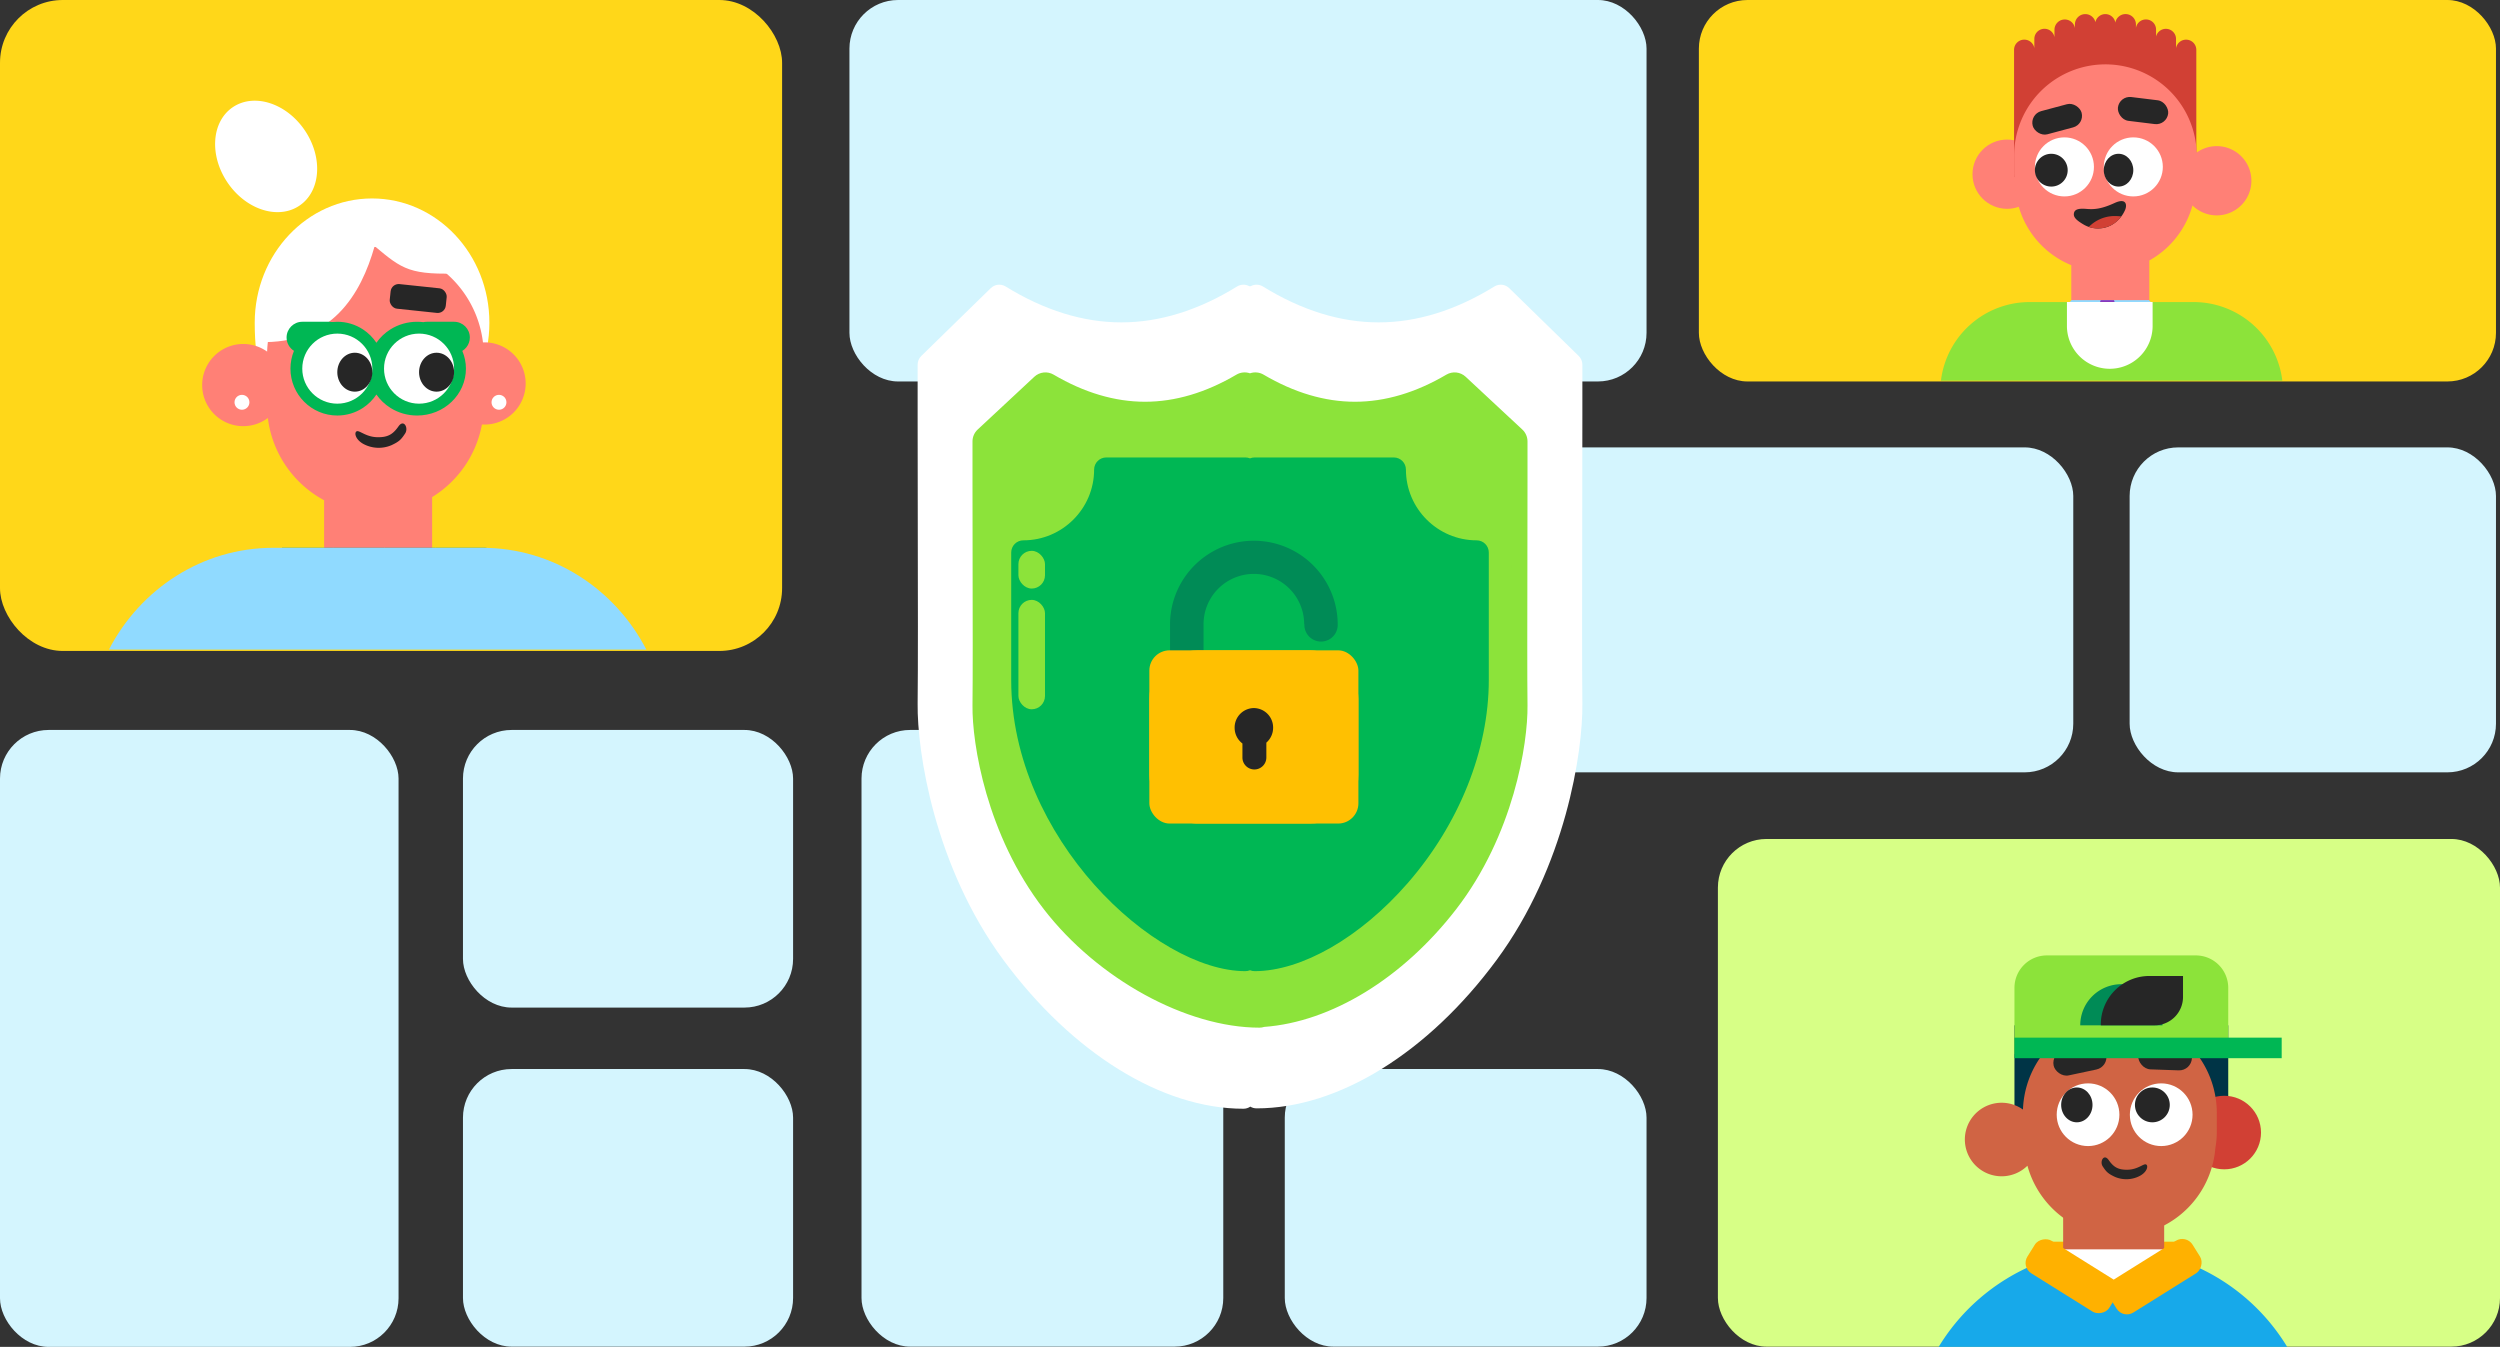 <svg xmlns="http://www.w3.org/2000/svg" width="1234.079" height="664.866" viewBox="0 0 1234.079 664.866">
  <rect x="0" y="0" width="1234.079" height="664.866" fill="#333333" stroke="none"/>
  <g id="Group_2189" data-name="Group 2189" transform="translate(-182.739 -115)">
    <g id="Group_1721" data-name="Group 1721" transform="translate(182.74 115)">
      <g id="Group_1727" data-name="Group 1727" transform="translate(0 0)">
        <rect id="Rectangle_17467" data-name="Rectangle 17467" width="393.474" height="188.301" rx="24" transform="translate(419.309)" fill="#d4f5fe"/>
        <rect id="Rectangle_17476" data-name="Rectangle 17476" width="180.839" height="160.405" rx="24" transform="translate(1051.252 220.847)" fill="#d4f5fe"/>
        <rect id="Rectangle_17477" data-name="Rectangle 17477" width="389.224" height="160.405" rx="24" transform="translate(634.207 220.847)" fill="#d4f5fe"/>
        <rect id="Rectangle_17472" data-name="Rectangle 17472" width="162.954" height="137.04" rx="24" transform="translate(228.535 360.329)" fill="#d4f5fe"/>
        <rect id="Rectangle_17504" data-name="Rectangle 17504" width="162.954" height="137.04" rx="24" transform="translate(228.535 527.708)" fill="#d4f5fe"/>
        <rect id="Rectangle_17505" data-name="Rectangle 17505" width="178.576" height="304.417" rx="24" transform="translate(425.27 360.328)" fill="#d4f5fe"/>
        <rect id="Rectangle_17724" data-name="Rectangle 17724" width="178.576" height="137.041" rx="24" transform="translate(634.205 527.705)" fill="#d4f5fe"/>
        <rect id="Rectangle_17473" data-name="Rectangle 17473" width="196.737" height="304.536" rx="24" transform="translate(0 360.329)" fill="#d4f5fe"/>
      </g>
      <rect id="Rectangle_17468" data-name="Rectangle 17468" width="393.474" height="188.301" rx="24" transform="translate(838.617)" fill="#ffd719"/>
    </g>
    <g id="Group_2069" data-name="Group 2069" transform="translate(182.739 115)">
      <rect id="Rectangle_17466" data-name="Rectangle 17466" width="386.069" height="321.33" rx="31" fill="#ffd719"/>
      <g id="TEACHER" transform="translate(53.802 43.302)">
        <path id="Path_4296" data-name="Path 4296" d="M57.92,0c31.989,0,57.92,27.464,57.92,61.343s-25.932,61.343-57.92,61.343c-11.548,0-31.739-7.983-41.21-14.453C4.108,95.157,0,82.992,0,61.343,0,27.464,25.932,0,57.92,0Z" transform="translate(71.936 54.661)" fill="#fff"/>
        <path id="Path_4047" data-name="Path 4047" d="M662.4,347.049l50.93,46.166H561.664l47.813-46.166Z" transform="translate(-500.113 -118.794)" fill="#fff"/>
        <g id="Group_1832" data-name="Group 1832" transform="translate(45.992 0)">
          <path id="Path_4585" data-name="Path 4585" d="M21.079,121.613c-.263.01-.526.015-.792.015a20.286,20.286,0,1,1,0-40.572q.654,0,1.3.041A53.517,53.517,0,0,1,46.169,45.249V15.63C46.169.905,58.106,0,72.831,0s26.66.905,26.66,15.63V43.692A53.508,53.508,0,0,1,127.261,84.3a20.285,20.285,0,1,1,.362,32.766,53.477,53.477,0,0,1-106.545,4.549Z" transform="translate(159.69 247.331) rotate(180)" fill="#ff8076"/>
          <path id="Path_4295" data-name="Path 4295" d="M73.254.713C92.605,3.431,100.5,15.244,112.188,29.767c-3.754.137-4.613-3.094-8.48-3.426C77.285,25.119,74.055,21.994,61.23,9.2,52.5,32.166,36,55.755,0,51.392,7.141,15.091,39.516-4.026,73.254.713Z" transform="matrix(0.996, -0.087, 0.087, 0.996, 23.358, 74.356)" fill="#fff"/>
          <path id="Path_4294" data-name="Path 4294" d="M2.02,36.208C-3.27,20.891,2.188,5.124,14.209,1S40.263,5.938,45.551,21.259s-.17,31.082-12.193,35.211a18.479,18.479,0,0,1-6.074,1C16.94,57.431,6.432,49,2.02,36.208Z" transform="translate(1.169 12.312) rotate(-15)" fill="#fff"/>
          <rect id="Rectangle_17600" data-name="Rectangle 17600" width="27.81" height="12.205" rx="4" transform="matrix(-0.995, -0.105, 0.105, -0.995, 119.841, 111.582)" fill="#262626"/>
          <g id="Group_1824" data-name="Group 1824" transform="translate(43.67 117.532)">
            <g id="glasses" transform="translate(-17727.367 -18181.531)" fill="#00b754">
              <path d="M 17789.809 18224.812 C 17785.291 18224.812 17780.914 18223.561 17777.152 18221.195 C 17774.053 18219.244 17771.504 18216.629 17769.695 18213.559 C 17767.965 18216.621 17765.527 18219.232 17762.562 18221.184 C 17758.953 18223.559 17754.754 18224.812 17750.42 18224.812 C 17747.43 18224.812 17744.531 18224.227 17741.801 18223.072 C 17739.164 18221.955 17736.797 18220.359 17734.764 18218.326 C 17732.73 18216.293 17731.135 18213.924 17730.021 18211.287 C 17728.867 18208.557 17728.281 18205.656 17728.281 18202.668 C 17728.281 18199.482 17728.973 18196.314 17730.289 18193.439 C 17727.932 18192.352 17726.367 18189.973 17726.367 18187.305 C 17726.367 18183.57 17729.396 18180.531 17733.121 18180.531 L 17746.58 18180.531 C 17747.045 18180.531 17747.492 18180.576 17747.939 18180.67 C 17748.754 18180.578 17749.588 18180.531 17750.42 18180.531 C 17754.754 18180.531 17758.953 18181.785 17762.562 18184.16 C 17765.527 18186.109 17767.965 18188.721 17769.695 18191.781 C 17771.504 18188.713 17774.053 18186.1 17777.152 18184.148 C 17780.914 18181.781 17785.291 18180.531 17789.809 18180.531 C 17790.861 18180.531 17791.918 18180.6 17792.953 18180.732 C 17793.486 18180.6 17794.041 18180.531 17794.607 18180.531 L 17808.064 18180.531 C 17811.795 18180.531 17814.828 18183.57 17814.828 18187.305 C 17814.828 18188.834 17814.301 18190.332 17813.344 18191.523 C 17812.668 18192.367 17811.795 18193.035 17810.814 18193.471 C 17812.201 18196.371 17812.902 18199.459 17812.902 18202.668 C 17812.902 18205.662 17812.289 18208.566 17811.08 18211.303 C 17809.914 18213.939 17808.246 18216.309 17806.123 18218.342 C 17804.002 18220.371 17801.531 18221.965 17798.783 18223.078 C 17795.939 18224.229 17792.92 18224.812 17789.809 18224.812 Z" stroke="none"/>
              <path d="M 17789.809 18223.812 C 17802.01 18223.812 17811.902 18214.344 17811.902 18202.668 C 17811.902 18199.148 17810.994 18195.828 17809.4 18192.898 C 17811.936 18192.301 17813.828 18190.023 17813.828 18187.305 C 17813.828 18184.117 17811.25 18181.531 17808.064 18181.531 L 17794.607 18181.531 C 17794.051 18181.531 17793.523 18181.605 17793.02 18181.75 C 17791.969 18181.605 17790.9 18181.531 17789.809 18181.531 C 17780.854 18181.531 17773.146 18186.629 17769.676 18193.949 C 17766.355 18186.629 17758.979 18181.531 17750.42 18181.531 C 17749.562 18181.531 17748.721 18181.582 17747.889 18181.684 C 17747.461 18181.582 17747.033 18181.531 17746.58 18181.531 L 17733.121 18181.531 C 17729.939 18181.531 17727.367 18184.117 17727.367 18187.305 C 17727.367 18189.98 17729.199 18192.234 17731.678 18192.879 C 17730.146 18195.805 17729.281 18199.141 17729.281 18202.668 C 17729.281 18214.344 17738.74 18223.812 17750.42 18223.812 C 17758.979 18223.812 17766.355 18218.715 17769.676 18211.391 C 17773.146 18218.715 17780.854 18223.812 17789.809 18223.812 M 17789.809 18225.812 C 17785.102 18225.812 17780.541 18224.508 17776.621 18222.041 C 17773.857 18220.303 17771.516 18218.059 17769.713 18215.443 C 17767.988 18218.047 17765.75 18220.283 17763.111 18222.02 C 17759.338 18224.5 17754.949 18225.812 17750.42 18225.812 C 17747.295 18225.812 17744.264 18225.199 17741.41 18223.992 C 17738.654 18222.826 17736.18 18221.158 17734.057 18219.033 C 17731.932 18216.908 17730.266 18214.432 17729.1 18211.676 C 17727.893 18208.822 17727.281 18205.791 17727.281 18202.668 C 17727.281 18199.652 17727.875 18196.654 17729.008 18193.881 C 17726.789 18192.49 17725.367 18190.029 17725.367 18187.305 C 17725.367 18183.018 17728.846 18179.531 17733.121 18179.531 L 17746.58 18179.531 C 17747.059 18179.531 17747.521 18179.574 17747.984 18179.66 C 17748.785 18179.574 17749.604 18179.531 17750.42 18179.531 C 17754.949 18179.531 17759.338 18180.844 17763.111 18183.324 C 17765.75 18185.059 17767.988 18187.295 17769.713 18189.898 C 17771.516 18187.283 17773.857 18185.041 17776.621 18183.303 C 17780.541 18180.836 17785.102 18179.531 17789.809 18179.531 C 17790.842 18179.531 17791.879 18179.594 17792.898 18179.717 C 17793.453 18179.594 17794.025 18179.531 17794.607 18179.531 L 17808.064 18179.531 C 17812.346 18179.531 17815.828 18183.018 17815.828 18187.305 C 17815.828 18189.061 17815.223 18190.781 17814.125 18192.148 C 17813.559 18192.854 17812.875 18193.451 17812.111 18193.918 C 17813.287 18196.691 17813.902 18199.678 17813.902 18202.668 C 17813.902 18205.803 17813.26 18208.844 17811.996 18211.707 C 17810.775 18214.465 17809.033 18216.939 17806.814 18219.064 C 17804.602 18221.182 17802.025 18222.844 17799.158 18224.004 C 17796.195 18225.205 17793.049 18225.812 17789.809 18225.812 Z" stroke="none" fill="#00b754"/>
            </g>
            <g id="Group_1822" data-name="Group 1822" transform="translate(46.102 3.844)">
              <ellipse id="Ellipse_498" data-name="Ellipse 498" cx="17.294" cy="17.294" rx="17.294" ry="17.294" transform="translate(0)" fill="#fff"/>
              <ellipse id="Ellipse_500" data-name="Ellipse 500" cx="8.647" cy="9.608" rx="8.647" ry="9.608" transform="translate(17.292 9.442)" fill="#262626"/>
            </g>
            <g id="Group_1823" data-name="Group 1823" transform="translate(5.748 3.844)">
              <ellipse id="Ellipse_498-2" data-name="Ellipse 498" cx="17.294" cy="17.294" rx="17.294" ry="17.294" fill="#fff"/>
              <ellipse id="Ellipse_515" data-name="Ellipse 515" cx="8.647" cy="9.608" rx="8.647" ry="9.608" transform="translate(17.292 9.44)" fill="#262626"/>
            </g>
          </g>
          <g id="Group_1831" data-name="Group 1831" transform="translate(15.971 151.606)">
            <circle id="Ellipse_514" data-name="Ellipse 514" cx="3.677" cy="3.677" r="3.677" transform="translate(0 0)" fill="#fff"/>
          </g>
          <g id="Group_1833" data-name="Group 1833" transform="translate(142.844 151.606)">
            <circle id="Ellipse_514-2" data-name="Ellipse 514" cx="3.677" cy="3.677" r="3.677" transform="translate(0 0)" fill="#fff"/>
          </g>
          <path id="Path_3691" data-name="Path 3691" d="M17.9,2.257c-.8,4.512-2.27,7.166-7.406,9.362s-9.435.433-10.3,1.618,1.205,3.977,5.8,4.236A15.991,15.991,0,0,0,18.6,12.251c2.963-3.48,3.237-4.873,3.748-8.132S18.7-2.255,17.9,2.257Z" transform="translate(81.654 157.543) rotate(25)" fill="#262626"/>
        </g>
        <path id="Path_4249" data-name="Path 4249" d="M13554.112,22367.551a12.822,12.822,0,0,1,.068-1.32h22.875c.76,0,1.516.012,2.27.031a12.711,12.711,0,0,1,.066,1.289,12.64,12.64,0,0,1-25.279,0Zm-25.273,0a12.82,12.82,0,0,1,.07-1.32h25.127a11.358,11.358,0,0,1,.076,1.32,12.637,12.637,0,0,1-25.273,0Zm-25.281.395a12.642,12.642,0,0,1-25.271-.395,12.82,12.82,0,0,1,.07-1.32h25.141c.031.309.055.617.061.934.016-.316.035-.625.066-.934h25.146c.043.438.068.871.068,1.32a12.647,12.647,0,0,1-25.281.395Z" transform="translate(-13392.953 -22139.125)" fill="#008658"/>
        <path id="Path_4250" data-name="Path 4250" d="M13455.355,22525.07q-1.5,0-2.979-.09c15.482-29.859,46.008-50.18,81.131-50.18h102.971c35.156,0,65.7,20.359,81.168,50.27Z" transform="translate(-13452.377 -22247.695)" fill="#90daff"/>
      </g>
    </g>
    <g id="Group_2070" data-name="Group 2070" transform="translate(1030.749 529.146)">
      <rect id="Rectangle_17469" data-name="Rectangle 17469" width="386.069" height="250.6" rx="24" fill="#d7ff86"/>
      <g id="BOY-2" transform="translate(108.98 57.479)">
        <rect id="Rectangle_17717" data-name="Rectangle 17717" width="105.529" height="48.706" transform="translate(37.411 34.5)" fill="#003446"/>
        <rect id="Rectangle_17715" data-name="Rectangle 17715" width="67.063" height="13.756" transform="translate(54.053 141.31)" fill="#ffb100"/>
        <g id="Group_1887" data-name="Group 1887" transform="translate(12.922 29.854)">
          <circle id="Ellipse_507" data-name="Ellipse 507" cx="18.153" cy="18.153" r="18.153" transform="translate(109.891 39.432)" fill="#d14034"/>
          <path id="Path_4268" data-name="Path 4268" d="M53.515,150.769V99.007A47.39,47.39,0,0,1,30.893,70.142a18.152,18.152,0,1,1-2.2-27.715,47.854,47.854,0,0,1,95.68,1.611v9.146a48.168,48.168,0,0,1-.717,8.3,47.325,47.325,0,0,1-29.243,39.987v49.3Z" transform="translate(-0.002 3.815)" fill="#d06444"/>
          <rect id="Rectangle_17600-2" data-name="Rectangle 17600" width="26.532" height="12.568" rx="6.284" transform="matrix(0.978, -0.208, 0.208, 0.978, 42.516, 18.382)" fill="#262626"/>
          <rect id="Rectangle_17677" data-name="Rectangle 17677" width="26.532" height="12.568" rx="6.284" transform="translate(85.799 13.617) rotate(2)" fill="#262626"/>
          <path id="Path_4047-2" data-name="Path 4047" d="M600.661,354.049l-39,39.039H677.79L641.18,354.049Z" transform="translate(-546.913 -230.449)" fill="#90daff"/>
          <path id="Path_4259" data-name="Path 4259" d="M14228.412,22590.084l13.459-39.035h6.953l13.459,39.035Z" transform="translate(-14169.827 -22427.451)" fill="#dcf3f3"/>
          <path id="Path_3691-2" data-name="Path 3691" d="M16.02,13.637C15.3,9.6,13.988,7.225,9.392,5.259S.95,4.872.172,3.811,1.251.252,5.361.021A14.31,14.31,0,0,1,16.647,4.694c2.651,3.114,2.9,4.36,3.354,7.277S16.739,17.675,16.02,13.637Z" transform="translate(91.262 76.726) rotate(155)" fill="#262626"/>
          <g id="Group_1824-2" data-name="Group 1824" transform="translate(45.342 33.304)">
            <g id="Group_1822-2" data-name="Group 1822" transform="translate(0 0)">
              <circle id="Ellipse_498-3" data-name="Ellipse 498" cx="15.476" cy="15.476" r="15.476" transform="translate(0 0)" fill="#fff"/>
              <ellipse id="Ellipse_500-2" data-name="Ellipse 500" cx="7.738" cy="8.598" rx="7.738" ry="8.598" transform="translate(2.2 2.029)" fill="#262626"/>
            </g>
            <g id="Group_1823-2" data-name="Group 1823" transform="translate(36.111 0)">
              <circle id="Ellipse_498-4" data-name="Ellipse 498" cx="15.476" cy="15.476" r="15.476" transform="translate(0 0)" fill="#fff"/>
              <circle id="Ellipse_500-3" data-name="Ellipse 500" cx="8.598" cy="8.598" r="8.598" transform="translate(2.51 2.029)" fill="#262626"/>
            </g>
          </g>
        </g>
        <path id="Path_4269" data-name="Path 4269" d="M10770.975,22619.266c.15-.258.3-.5.459-.758a100.641,100.641,0,0,1,171.119,0c.154.254.309.5.459.758Z" transform="translate(-10770.975 -22426.025)" fill="#17a9ea"/>
        <g id="Group_1857" data-name="Group 1857" transform="translate(61.375 121.018)">
          <path id="Path_4099" data-name="Path 4099" d="M97.943,198.449l24.63,17.9,25.419-17.9H97.943" transform="translate(-97.943 -174.641)" fill="#fff"/>
          <rect id="Rectangle_17678" data-name="Rectangle 17678" width="49.867" height="24.074" transform="translate(0.073 0)" fill="#d06444"/>
        </g>
        <rect id="Rectangle_17679" data-name="Rectangle 17679" width="18.915" height="47.682" rx="6" transform="matrix(0.53, -0.848, 0.848, 0.53, 40.625, 153.736)" fill="#ffb100"/>
        <rect id="Rectangle_17680" data-name="Rectangle 17680" width="18.916" height="48.545" rx="6" transform="matrix(-0.53, -0.848, 0.848, -0.53, 91.007, 179.462)" fill="#ffb100"/>
        <g id="CAP" transform="translate(37.411)">
          <path id="Rectangle_17668" data-name="Rectangle 17668" d="M16,0H89.529a16,16,0,0,1,16,16V48.706a0,0,0,0,1,0,0H0a0,0,0,0,1,0,0V16A16,16,0,0,1,16,0Z" fill="#8ce33a"/>
          <path id="Rectangle_17669" data-name="Rectangle 17669" d="M20.294,0h0A20.294,20.294,0,0,1,40.588,20.294v0a0,0,0,0,1,0,0H0a0,0,0,0,1,0,0v0A20.294,20.294,0,0,1,20.294,0Z" transform="translate(32.47 14.206)" fill="#008b56"/>
          <rect id="Rectangle_17670" data-name="Rectangle 17670" width="131.911" height="10.147" transform="translate(0 40.588)" fill="#00b754"/>
          <path id="Rectangle_17671" data-name="Rectangle 17671" d="M24,0H40.588a0,0,0,0,1,0,0V10.353a14,14,0,0,1-14,14H0a0,0,0,0,1,0,0V24A24,24,0,0,1,24,0Z" transform="translate(42.617 10.147)" fill="#262626"/>
        </g>
      </g>
    </g>
    <g id="shield_2_" data-name="shield (2)" transform="translate(641.703 261.532)">
      <g id="Path_4483" data-name="Path 4483" transform="translate(-17550.68 -18153.869)" fill="#fff" stroke-linecap="round" stroke-linejoin="round">
        <path d="M 17708.518 18551.646 L 17705.518 18551.646 C 17695.389 18551.646 17684.922 18549.896 17674.406 18546.447 C 17664.256 18543.117 17654.018 18538.189 17643.977 18531.801 C 17634.156 18525.553 17624.514 18517.902 17615.314 18509.061 C 17606.18 18500.281 17597.488 18490.334 17589.482 18479.496 C 17581.898 18469.227 17575.117 18457.756 17569.33 18445.4 C 17564.223 18434.5 17559.875 18422.898 17556.41 18410.92 C 17553.377 18400.434 17551.076 18389.885 17549.57 18379.566 C 17548.254 18370.547 17547.604 18361.977 17547.688 18354.783 C 17547.896 18337.191 17547.826 18300.141 17547.756 18264.311 C 17547.723 18246.498 17547.688 18228.08 17547.688 18212.381 L 17547.688 18187.342 L 17547.688 18186.078 L 17548.592 18185.195 L 17582.889 18151.723 L 17584.566 18150.086 L 17586.561 18151.316 C 17596.344 18157.355 17606.25 18161.945 17616.004 18164.957 C 17620.863 18166.457 17625.789 18167.598 17630.643 18168.348 C 17635.49 18169.096 17640.406 18169.477 17645.25 18169.477 C 17650.096 18169.477 17655.012 18169.096 17659.859 18168.348 C 17664.713 18167.598 17669.639 18166.457 17674.496 18164.957 C 17684.252 18161.945 17694.158 18157.355 17703.941 18151.316 L 17708.518 18148.492 L 17708.518 18153.869 L 17708.518 18548.646 L 17708.518 18551.646 Z M 17711.994 18551.463 L 17708.994 18551.463 L 17708.994 18548.463 L 17708.994 18153.869 L 17708.994 18148.49 L 17713.57 18151.316 C 17723.352 18157.355 17733.258 18161.945 17743.012 18164.957 C 17747.871 18166.457 17752.797 18167.598 17757.65 18168.348 C 17762.498 18169.096 17767.412 18169.477 17772.258 18169.477 C 17777.104 18169.477 17782.02 18169.096 17786.867 18168.348 C 17791.721 18167.598 17796.646 18166.457 17801.506 18164.957 C 17811.26 18161.945 17821.166 18157.355 17830.949 18151.316 L 17832.943 18150.086 L 17834.621 18151.723 L 17868.92 18185.195 L 17869.824 18186.078 L 17869.824 18187.342 L 17869.824 18212.381 C 17869.824 18228.08 17869.789 18246.498 17869.756 18264.311 C 17869.688 18300.141 17869.617 18337.191 17869.824 18354.783 C 17869.908 18361.977 17869.258 18370.547 17867.941 18379.566 C 17866.436 18389.885 17864.135 18400.434 17861.102 18410.92 C 17857.637 18422.898 17853.289 18434.5 17848.182 18445.4 C 17842.395 18457.756 17835.613 18469.227 17828.029 18479.496 C 17820.027 18490.328 17811.334 18500.266 17802.191 18509.033 C 17792.996 18517.854 17783.35 18525.482 17773.523 18531.711 C 17763.486 18538.072 17753.248 18542.979 17743.094 18546.293 C 17732.586 18549.725 17722.123 18551.463 17711.994 18551.463 Z" stroke="none"/>
        <path d="M 17705.518 18548.646 C 17705.518 18491.283 17705.518 18197.607 17705.518 18153.869 C 17665.332 18178.678 17625.17 18178.68 17584.984 18153.869 L 17550.688 18187.342 L 17550.688 18212.381 C 17550.688 18259.568 17551 18328.428 17550.688 18354.818 C 17550.375 18381.236 17560.211 18434.814 17591.896 18477.713 C 17623.586 18520.619 17665.508 18548.646 17705.518 18548.646 M 17711.994 18548.463 C 17751.986 18548.463 17793.922 18520.619 17825.615 18477.713 C 17857.301 18434.814 17867.137 18381.236 17866.824 18354.818 C 17866.514 18328.428 17866.824 18259.568 17866.824 18212.381 L 17866.824 18187.342 L 17832.525 18153.869 C 17792.342 18178.678 17752.174 18178.678 17711.994 18153.869 C 17711.994 18197.607 17711.994 18491.104 17711.994 18548.463 M 17705.518 18554.646 C 17665.281 18554.646 17621.002 18527.219 17587.07 18481.277 C 17552.908 18435.027 17544.41 18378.287 17544.688 18354.748 C 17544.896 18337.152 17544.826 18300.66 17544.756 18264.316 L 17544.688 18212.381 L 17544.688 18187.342 C 17544.688 18185.725 17545.34 18184.178 17546.496 18183.049 L 17580.793 18149.576 C 17582.764 18147.652 17585.789 18147.314 17588.137 18148.764 C 17607.174 18160.516 17626.391 18166.477 17645.25 18166.477 C 17664.111 18166.477 17683.328 18160.516 17702.365 18148.764 C 17704.217 18147.619 17706.541 18147.568 17708.441 18148.629 C 17708.549 18148.689 17708.652 18148.752 17708.756 18148.818 C 17708.859 18148.752 17708.963 18148.689 17709.07 18148.629 C 17710.969 18147.568 17713.295 18147.619 17715.146 18148.764 C 17734.182 18160.516 17753.396 18166.477 17772.258 18166.477 C 17791.121 18166.477 17810.338 18160.516 17829.373 18148.764 C 17831.719 18147.312 17834.746 18147.652 17836.717 18149.574 L 17871.016 18183.047 C 17872.172 18184.178 17872.824 18185.725 17872.824 18187.342 L 17872.824 18212.381 L 17872.756 18264.316 C 17872.686 18300.66 17872.617 18337.152 17872.824 18354.748 C 17873.102 18378.287 17864.604 18435.027 17830.441 18481.277 C 17796.592 18527.104 17752.312 18554.463 17711.994 18554.463 C 17710.861 18554.463 17709.803 18554.148 17708.898 18553.604 C 17707.936 18554.262 17706.771 18554.646 17705.518 18554.646 Z" stroke="none" fill="#fff"/>
      </g>
      <g id="Path_4485" data-name="Path 4485" transform="translate(-17521.6 -18108.572)" fill="#8ce33a" stroke-linecap="round" stroke-linejoin="round">
        <path d="M 17688.387 18465.326 L 17684.387 18465.326 C 17675.943 18465.326 17666.898 18463.951 17657.504 18461.236 C 17648.311 18458.582 17639.021 18454.717 17629.893 18449.75 C 17620.666 18444.729 17611.854 18438.717 17603.699 18431.879 C 17595.229 18424.773 17587.643 18416.92 17581.152 18408.531 C 17574.895 18400.445 17569.301 18391.414 17564.527 18381.689 C 17560.318 18373.117 17556.736 18363.994 17553.881 18354.574 C 17551.383 18346.328 17549.486 18338.031 17548.244 18329.912 C 17547.154 18322.793 17546.617 18316.018 17546.688 18310.32 C 17546.857 18296.635 17546.799 18267.785 17546.744 18239.887 C 17546.717 18226.014 17546.688 18211.668 17546.688 18199.439 L 17546.688 18179.939 L 17546.688 18178.199 L 17547.961 18177.012 L 17575.947 18150.941 L 17578.133 18148.908 L 17580.705 18150.422 C 17588.582 18155.064 17596.553 18158.59 17604.396 18160.9 C 17612.188 18163.195 17620.08 18164.359 17627.854 18164.359 C 17635.627 18164.359 17643.52 18163.195 17651.311 18160.9 C 17659.154 18158.59 17667.125 18155.064 17675.002 18150.422 L 17678.314 18148.473 L 17678.314 18146.869 L 17679.674 18147.67 L 17681.033 18146.869 L 17681.033 18148.471 L 17684.346 18150.424 C 17692.221 18155.064 17700.191 18158.59 17708.035 18160.9 C 17715.826 18163.195 17723.717 18164.359 17731.492 18164.359 C 17739.268 18164.359 17747.158 18163.195 17754.949 18160.9 C 17762.793 18158.59 17770.764 18155.064 17778.639 18150.424 L 17781.211 18148.908 L 17783.396 18150.941 L 17811.387 18177.012 L 17812.66 18178.199 L 17812.66 18179.939 L 17812.66 18199.439 C 17812.66 18211.668 17812.631 18226.014 17812.604 18239.887 C 17812.549 18267.785 17812.49 18296.635 17812.66 18310.32 C 17812.73 18316.018 17812.193 18322.793 17811.104 18329.912 C 17809.861 18338.031 17807.965 18346.328 17805.467 18354.574 C 17802.611 18363.994 17799.029 18373.117 17794.82 18381.689 C 17790.047 18391.414 17784.453 18400.445 17778.195 18408.531 C 17771.902 18416.664 17764.947 18424.205 17757.521 18430.945 C 17750.148 18437.639 17742.344 18443.516 17734.322 18448.414 C 17726.213 18453.367 17717.916 18457.299 17709.664 18460.098 C 17702.48 18462.533 17695.342 18464.107 17688.387 18464.793 L 17688.387 18465.326 Z" stroke="none"/>
        <path d="M 17684.387 18461.326 C 17684.387 18461.248 17684.387 18461.164 17684.387 18461.084 C 17683.078 18461.15 17681.775 18461.186 17680.477 18461.186 C 17680.477 18441.086 17680.85 18383.752 17681.258 18323.658 C 17679.256 18250.18 17677.033 18172.602 17677.033 18153.869 C 17644.238 18173.191 17611.465 18173.188 17578.674 18153.869 L 17550.688 18179.939 L 17550.688 18199.439 C 17550.688 18236.189 17550.941 18289.818 17550.688 18310.369 C 17550.432 18330.947 17558.459 18372.674 17584.316 18406.084 C 17610.174 18439.502 17651.738 18461.326 17684.387 18461.326 M 17684.387 18461.084 C 17715.963 18459.441 17750.199 18438.172 17775.031 18406.084 C 17800.889 18372.674 17808.916 18330.947 17808.66 18310.369 C 17808.406 18289.818 17808.66 18236.189 17808.66 18199.439 L 17808.66 18179.939 L 17780.67 18153.869 C 17747.883 18173.189 17715.105 18173.191 17682.314 18153.869 C 17682.314 18172.607 17681.758 18250.195 17681.258 18323.658 C 17682.891 18383.572 17684.375 18440.76 17684.387 18461.084 M 17684.387 18469.326 C 17648.322 18469.326 17604.57 18445.334 17577.99 18410.98 C 17549.533 18374.211 17542.455 18329.025 17542.688 18310.27 C 17542.857 18296.578 17542.801 18268.178 17542.744 18239.895 L 17542.688 18199.439 L 17542.688 18179.939 C 17542.688 18177.719 17543.609 18175.6 17545.234 18174.086 L 17573.221 18148.016 C 17575.812 18145.602 17579.686 18145.178 17582.734 18146.977 C 17597.807 18155.857 17612.988 18160.359 17627.854 18160.359 C 17642.719 18160.359 17657.9 18155.857 17672.973 18146.977 C 17675.02 18145.768 17677.471 18145.547 17679.674 18146.316 C 17681.877 18145.549 17684.328 18145.77 17686.375 18146.977 C 17701.447 18155.857 17716.625 18160.359 17731.492 18160.359 C 17746.359 18160.359 17761.537 18155.857 17776.609 18146.977 C 17779.658 18145.178 17783.531 18145.602 17786.123 18148.016 L 17814.113 18174.086 C 17815.738 18175.6 17816.66 18177.719 17816.66 18179.939 L 17816.66 18199.439 L 17816.604 18239.895 C 17816.547 18268.178 17816.49 18296.578 17816.66 18310.27 C 17816.893 18329.025 17809.814 18374.211 17781.357 18410.98 C 17755.059 18444.965 17719.801 18466.514 17686.674 18468.955 C 17685.939 18469.195 17685.168 18469.326 17684.387 18469.326 Z" stroke="none" fill="#8ce33a"/>
      </g>
      <g id="Path_4484" data-name="Path 4484" transform="translate(-17510.949 -18036.174)" fill="#00b754" stroke-linejoin="round">
        <path d="M 17671.309 18366.035 L 17669.748 18366.035 L 17666.748 18366.035 C 17655.68 18366.035 17642.957 18362.027 17629.955 18354.447 C 17617.176 18346.996 17604.586 18336.371 17593.549 18323.721 C 17587.838 18317.178 17582.588 18310.143 17577.943 18302.812 C 17573.092 18295.152 17568.891 18287.152 17565.457 18279.033 C 17561.842 18270.477 17559.049 18261.719 17557.16 18253 C 17555.162 18243.775 17554.148 18234.473 17554.148 18225.352 L 17554.148 18162.367 L 17554.148 18159.367 L 17557.148 18159.367 C 17562.27 18159.367 17567.236 18158.365 17571.91 18156.389 C 17576.426 18154.48 17580.482 18151.746 17583.967 18148.264 C 17587.451 18144.781 17590.186 18140.727 17592.096 18136.213 C 17594.072 18131.539 17595.074 18126.574 17595.074 18121.453 L 17595.074 18118.453 L 17598.074 18118.453 L 17666.748 18118.453 L 17668.309 18118.453 L 17671.309 18118.453 L 17739.996 18118.453 L 17742.996 18118.453 L 17742.996 18121.453 C 17742.996 18126.574 17743.998 18131.539 17745.975 18136.213 C 17747.885 18140.727 17750.619 18144.781 17754.102 18148.264 C 17757.584 18151.746 17761.639 18154.48 17766.15 18156.391 C 17770.822 18158.365 17775.783 18159.367 17780.9 18159.367 L 17783.9 18159.367 L 17783.9 18162.367 L 17783.9 18225.352 C 17783.9 18234.473 17782.887 18243.775 17780.889 18253 C 17779 18261.719 17776.209 18270.477 17772.594 18279.031 C 17769.162 18287.152 17764.961 18295.152 17760.109 18302.812 C 17755.465 18310.143 17750.217 18317.176 17744.508 18323.721 C 17733.471 18336.371 17720.883 18346.996 17708.104 18354.447 C 17695.102 18362.027 17682.377 18366.035 17671.309 18366.035 Z" stroke="none"/>
        <path d="M 17671.309 18363.035 C 17714.354 18363.035 17780.9 18298.832 17780.9 18225.352 L 17780.9 18162.367 C 17758.318 18162.367 17739.996 18144.055 17739.996 18121.453 L 17671.309 18121.453 C 17671.309 18121.453 17671.309 18182.062 17671.309 18242.453 C 17671.309 18302.852 17671.309 18363.035 17671.309 18363.035 M 17666.748 18363.035 C 17666.748 18363.035 17666.748 18302.852 17666.748 18242.453 C 17666.748 18182.062 17666.748 18121.453 17666.748 18121.453 L 17598.074 18121.453 C 17598.074 18144.055 17579.752 18162.367 17557.148 18162.367 L 17557.148 18225.352 C 17557.148 18298.832 17623.709 18363.035 17666.748 18363.035 M 17671.309 18369.035 C 17670.502 18369.035 17669.73 18368.875 17669.027 18368.586 C 17668.326 18368.875 17667.555 18369.035 17666.748 18369.035 C 17622.154 18369.035 17551.148 18303.279 17551.148 18225.352 L 17551.148 18162.367 C 17551.148 18159.053 17553.834 18156.367 17557.148 18156.367 C 17576.406 18156.367 17592.074 18140.705 17592.074 18121.453 C 17592.074 18118.139 17594.76 18115.453 17598.074 18115.453 L 17666.748 18115.453 C 17667.555 18115.453 17668.326 18115.613 17669.027 18115.902 C 17669.73 18115.613 17670.502 18115.453 17671.309 18115.453 L 17739.996 18115.453 C 17743.311 18115.453 17745.996 18118.139 17745.996 18121.453 C 17745.996 18140.705 17761.654 18156.367 17780.9 18156.367 C 17784.215 18156.367 17786.9 18159.053 17786.9 18162.367 L 17786.9 18225.352 C 17786.9 18259.887 17772.273 18296.459 17746.768 18325.693 C 17723.443 18352.428 17694.529 18369.035 17671.309 18369.035 Z" stroke="none" fill="#00b754"/>
      </g>
      <g id="lock" transform="translate(108.389 120.215)">
        <path id="Path_4486" data-name="Path 4486" d="M17890.344,18386.518a8.262,8.262,0,0,1-8.281-8.281v-33.117a41.387,41.387,0,0,1,82.773-.051c0,.129.008.25.008.375a8.232,8.232,0,1,1-16.465,0c0-.109,0-.215,0-.324h-.1a24.836,24.836,0,0,0-49.672,0v24.844h39.027v16.555Z" transform="translate(-17871.852 -18303.732)" fill="#008b56"/>
        <g id="Group_1923" data-name="Group 1923" transform="translate(0 54.273)">
          <rect id="Rectangle_17491" data-name="Rectangle 17491" width="103.2" height="85.513" rx="24" fill="#ffc001"/>
          <rect id="Rectangle_17514" data-name="Rectangle 17514" width="103.2" height="85.513" rx="10" fill="#ffc001"/>
          <path id="Union_39" data-name="Union 39" d="M3.851,24.4V17.485A9.743,9.743,0,0,1,0,9.692,9.6,9.6,0,0,1,9.5,0,9.6,9.6,0,0,1,19,9.692a9.751,9.751,0,0,1-3.339,7.378V24.4a5.906,5.906,0,0,1-11.812,0Z" transform="translate(42.098 28.504)" fill="#262626"/>
        </g>
      </g>
    </g>
    <rect id="Rectangle_17725" data-name="Rectangle 17725" width="13.118" height="54.009" rx="6.559" transform="translate(685.464 411.117)" fill="#8ce33a"/>
    <rect id="Rectangle_17726" data-name="Rectangle 17726" width="13.118" height="18.624" rx="6.559" transform="translate(685.464 386.906)" fill="#8ce33a"/>
    <g id="GIRL" transform="translate(1156.426 121.953)">
      <g id="Group_1829" data-name="Group 1829" transform="translate(0 0)">
        <ellipse id="Ellipse_507-2" data-name="Ellipse 507" cx="17.095" cy="17.095" rx="17.095" ry="17.095" transform="translate(0 61.942)" fill="#ff8076"/>
        <path id="Path_4360" data-name="Path 4360" d="M250.777,12.622a5.051,5.051,0,0,0-4.968,4.215V12.316a5,5,0,0,0-9.855-1.231V7.7a5,5,0,0,0-9.935-.857V5.153a5.121,5.121,0,0,0-10.164-.925,5,5,0,0,0-9.838-.219A5.121,5.121,0,0,0,195.9,5.154V6.913a5.081,5.081,0,0,0-10.093.862v3.684a5,5,0,0,0-9.935.857v4.517a5.041,5.041,0,0,0-10.014.863V80.45l.026,0h4.369v-4.99c0-13.576,6.951-29.759,40.065-29.759h1.047c33.114,0,40.065,16.183,40.065,29.759v4.99H255.8l.027,0V17.7A5.059,5.059,0,0,0,250.777,12.622Z" transform="translate(-145.342 0)" fill="#d14034"/>
        <path id="Path_4487" data-name="Path 4487" d="M27.021,102.023a17.095,17.095,0,1,1,2.069-26.1,44.625,44.625,0,0,1,21.3-27.181V0H88.91V46.427a44.559,44.559,0,0,1,27.538,37.662,45.339,45.339,0,0,1,.674,7.807v8.61a45.063,45.063,0,0,1-90.1,1.518Z" transform="translate(137.672 170.378) rotate(180)" fill="#ff8076"/>
        <rect id="Rectangle_17600-3" data-name="Rectangle 17600" width="24.985" height="11.835" rx="5.917" transform="translate(95.864 55.018) rotate(-173)" fill="#262626"/>
        <rect id="Rectangle_17727" data-name="Rectangle 17727" width="24.985" height="11.835" rx="5.917" transform="matrix(-0.966, 0.259, -0.259, -0.966, 55.393, 54.394)" fill="#262626"/>
        <path id="Path_4047-3" data-name="Path 4047" d="M634.3,354.049l36.723,36.763H561.664l34.474-36.763Z" transform="translate(-547.236 -212.848)" fill="#90daff"/>
        <path id="Path_4259-2" data-name="Path 4259" d="M14260.309,22587.811l-12.674-36.762h-6.549l-12.674,36.762Z" transform="translate(-14177.806 -22409.85)" fill="#8738bd"/>
        <g id="Group_1824-3" data-name="Group 1824" transform="translate(30.799 60.861)">
          <g id="Group_1822-3" data-name="Group 1822" transform="translate(34.006 0)">
            <ellipse id="Ellipse_498-5" data-name="Ellipse 498" cx="14.574" cy="14.573" rx="14.574" ry="14.573" transform="translate(0)" fill="#fff"/>
            <ellipse id="Ellipse_500-4" data-name="Ellipse 500" cx="7.287" cy="8.096" rx="7.287" ry="8.096" transform="translate(0 8.096)" fill="#262626"/>
          </g>
          <g id="Group_1823-3" data-name="Group 1823" transform="translate(0 0)">
            <ellipse id="Ellipse_498-6" data-name="Ellipse 498" cx="14.574" cy="14.573" rx="14.574" ry="14.573" fill="#fff"/>
            <ellipse id="Ellipse_500-5" data-name="Ellipse 500" cx="8.096" cy="8.096" rx="8.096" ry="8.096" transform="translate(0 8.096)" fill="#262626"/>
          </g>
        </g>
        <path id="Path_3691-3" data-name="Path 3691" d="M17.87,2C12.544,6.576,9.146,7.85,5.475,8.574s-5.6,1.7-5.468,3.674,1.806,3.047,6.33,4.2A14.005,14.005,0,0,0,19,13.274a15.443,15.443,0,0,0,4.779-9.043C24.3,1.819,23.2-2.582,17.87,2Z" transform="translate(53.464 86.426) rotate(16)" fill="#262626"/>
        <path id="Path_4488" data-name="Path 4488" d="M17317.023,18306.66a17.845,17.845,0,0,1,13.121-5.379,19.516,19.516,0,0,1,2.891.211,13.791,13.791,0,0,1-5.352,4.516,14.5,14.5,0,0,1-6.187,1.395A13.7,13.7,0,0,1,17317.023,18306.66Z" transform="translate(-17259.619 -18201.584)" fill="#d14034"/>
      </g>
    </g>
    <path id="Intersection_77" data-name="Intersection 77" d="M0,38.813A44.139,44.139,0,0,1,43.813,0h80.9A44.139,44.139,0,0,1,168.53,38.813Z" transform="translate(1140.841 264.108)" fill="#8ce33a"/>
    <path id="Intersection_76" data-name="Intersection 76" d="M0,11.952V0H42.291V11.952A21.146,21.146,0,0,1,0,11.952Z" transform="translate(1203.045 264.09)" fill="#fff"/>
  </g>
</svg>
